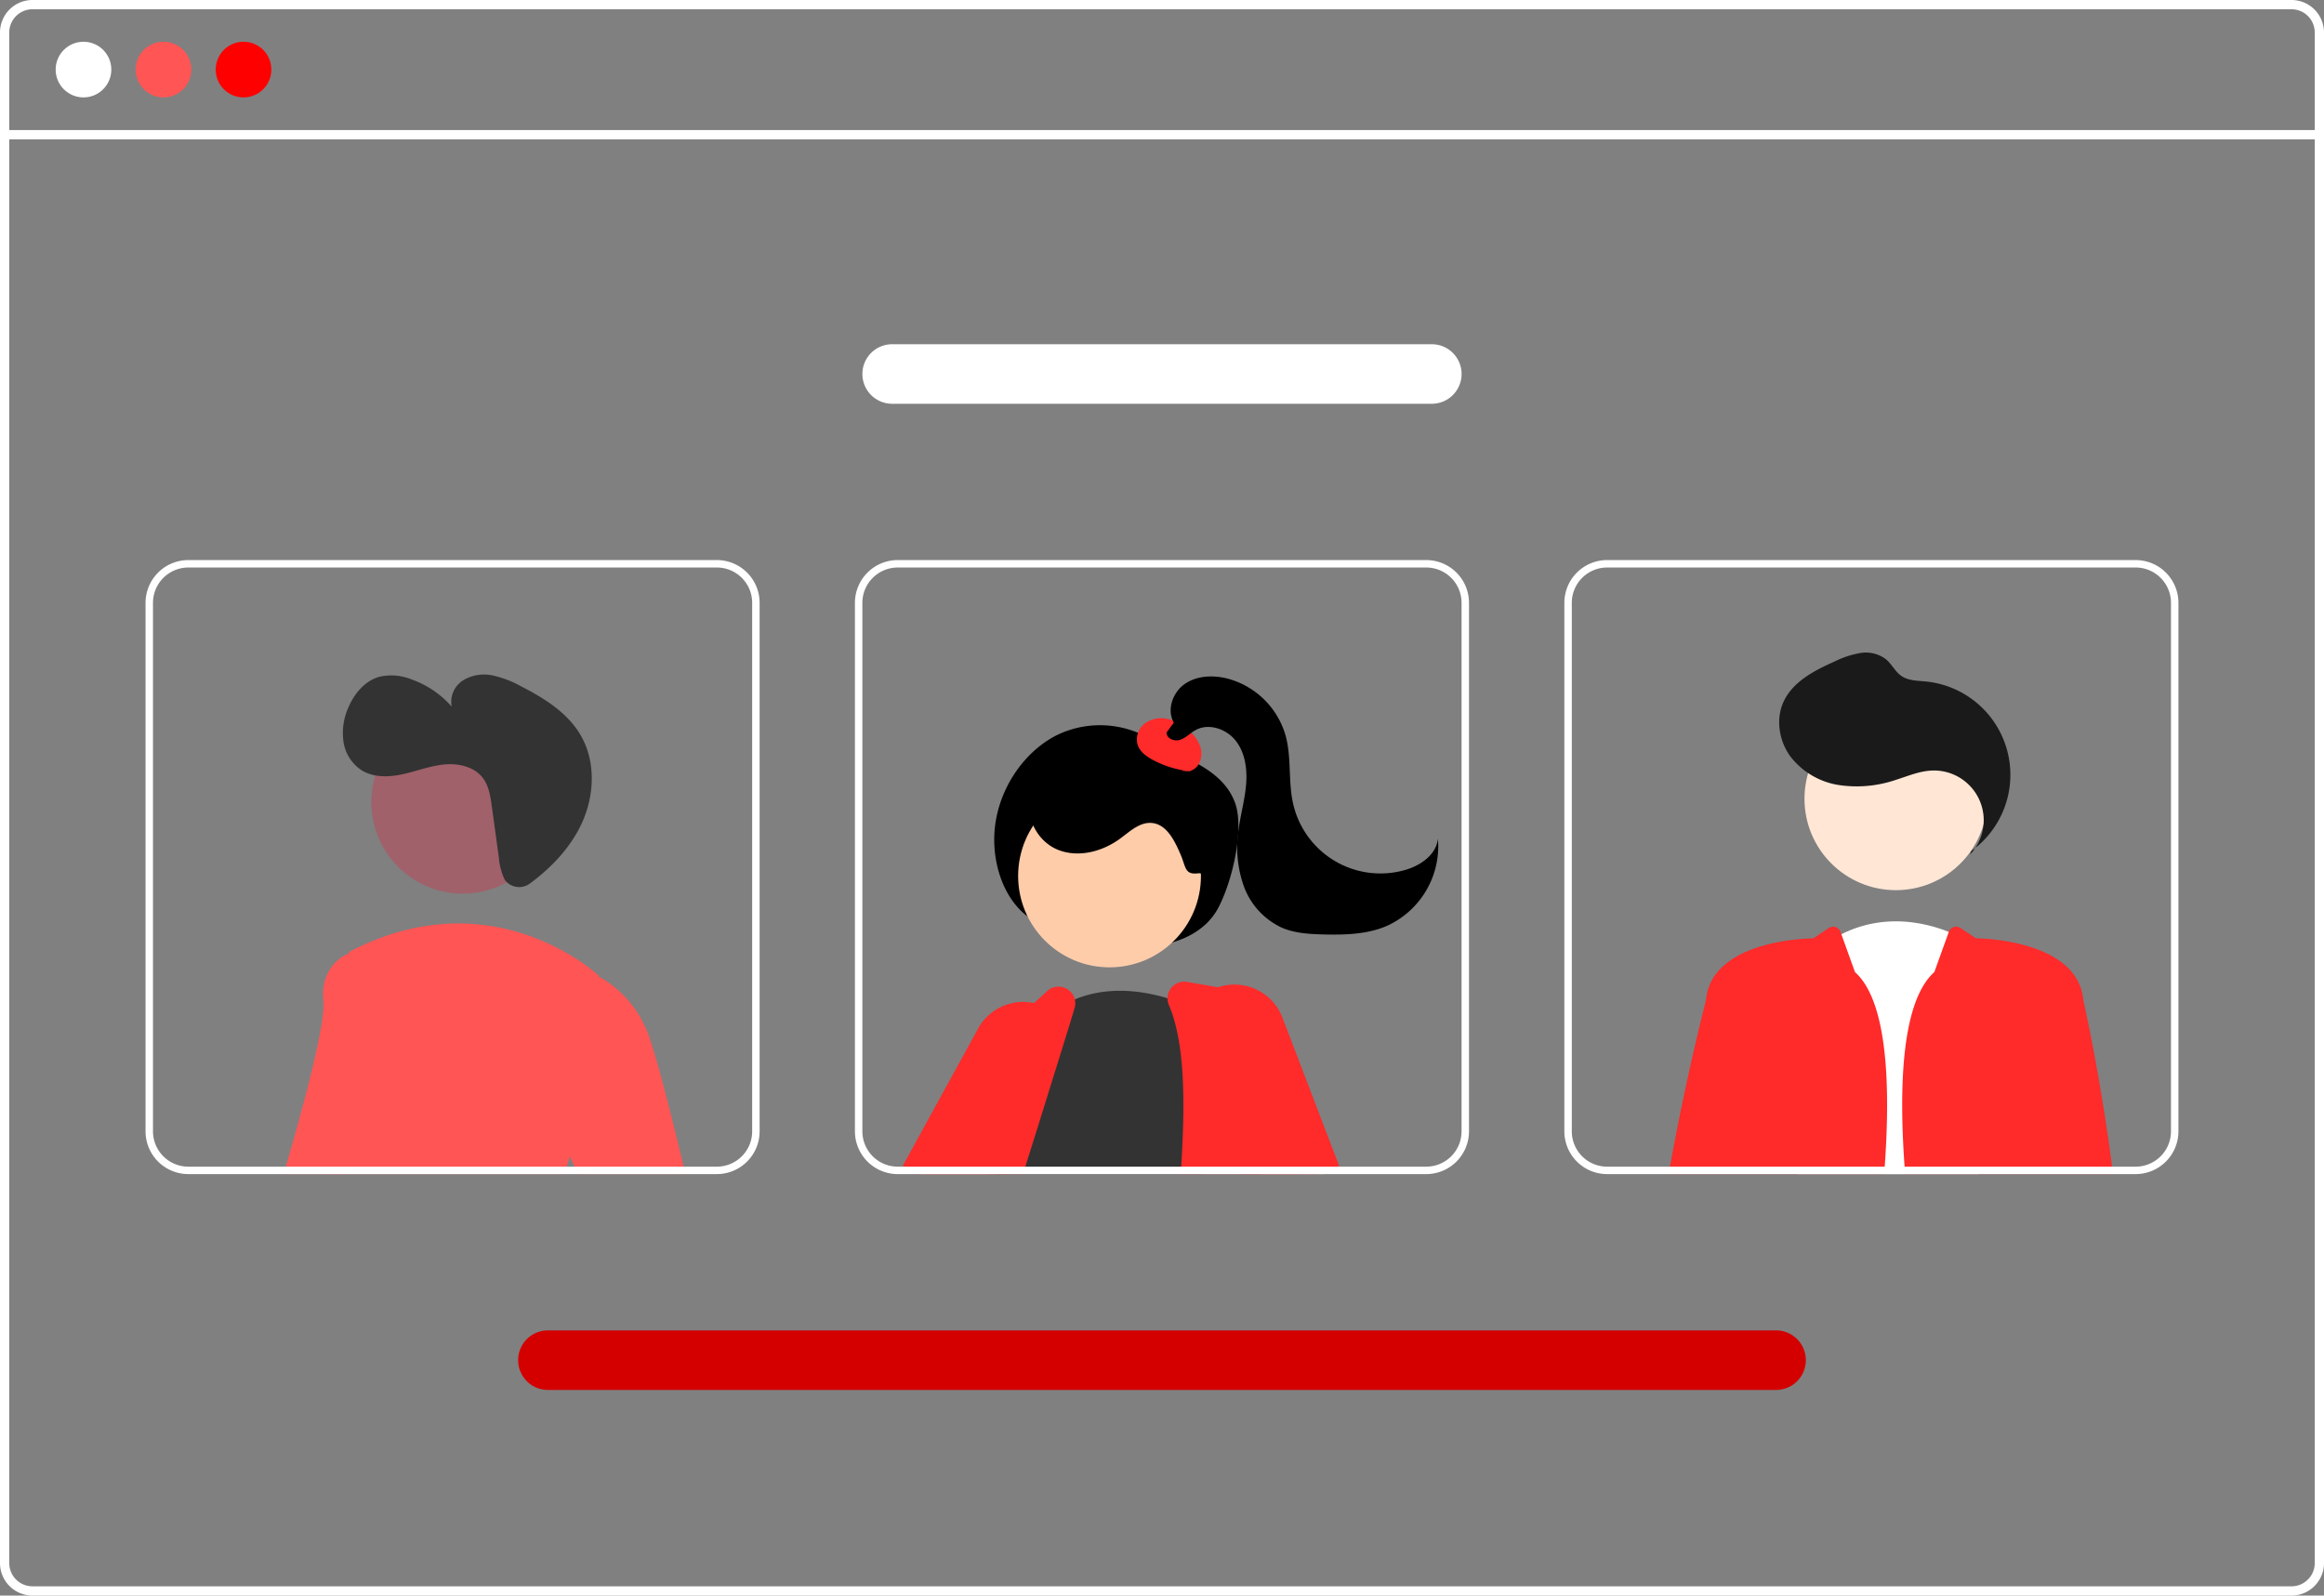 <svg xmlns="http://www.w3.org/2000/svg" xmlns:svg="http://www.w3.org/2000/svg" id="svg7522" width="624.45" height="428.76" version="1.1"><rect width="100%" height="100%" fill="#808080" stroke="none"/><path id="path7456" fill="#fff" d="M309.14 2.49h-4.27q-2.041-1.26-4.1-2.49l-2.57-1.56q-21.315-12.855-42.89-24.65-21.555-11.805-43.32-22.51a1.789 1.789 0 0 1-1.04-2.04.516.516 0 0 1 .07-.15c.2-.38.65-.54 1.31-.22l5.35 2.66q21.825 10.89 43.47 22.88 21.63 11.985 43.02 25.04l.9.55 4.07 2.49zm55.05 0h-2.64L359.76 0q-21.149-29.31-42.29-58.62-34.62-47.985-69.22-95.97a1.7 1.7 0 0 1-.3-.58c-.2-.71.32-1.13.99-1.06a2.006 2.006 0 0 1 1.4.88q19.41 26.91 38.81 53.8 34.44 47.745 68.87 95.48L362.4 0l1.79 2.49zm58.73-15.66c-.11 4.45-.38 8.83-.74 13.17q-.105 1.245-.21 2.49h-2.77l.23-2.49c.55-6.27.93-12.61.95-19.12a266.656 266.656 0 0 0-5.55-53.72 334.665 334.665 0 0 0-16.57-55.75 383.492 383.492 0 0 0-26.91-55.1 1.476 1.476 0 0 1-.25-.98c.11-.79 1.16-1.03 1.95-.28a2.293 2.293 0 0 1 .4.5q1.935 3.285 3.8 6.59a383.227 383.227 0 0 1 25.77 55.3 333.082 333.082 0 0 1 15.47 55.84 263.074 263.074 0 0 1 4.43 53.55z"/><path id="path7458" fill="#4d4d4d" d="M615.72 0h-607A8.728 8.728 0 0 0 0 8.72v411.32a8.728 8.728 0 0 0 8.72 8.72h607a8.712 8.712 0 0 0 6.63-3.06 2.046 2.046 0 0 0 .19-.24 8.167 8.167 0 0 0 1.25-2.11 8.507 8.507 0 0 0 .66-3.31V8.72A8.73 8.73 0 0 0 615.72 0zm6.24 420.04a6.175 6.175 0 0 1-1.03 3.42 6.446 6.446 0 0 1-2.36 2.12 6.184 6.184 0 0 1-2.85.69h-607a6.238 6.238 0 0 1-6.23-6.23V8.72a6.238 6.238 0 0 1 6.23-6.23h607a6.239 6.239 0 0 1 6.24 6.23z" style="fill:#fff"/><path id="path7460" fill="#3f3d56" d="M1.243 34.949h621.957v2.493H1.243z" style="fill:#fff"/><circle id="circle7462" cx="22.432" cy="18.696" r="7.478" fill="#06f" style="fill:#fff"/><circle id="circle7464" cx="43.932" cy="18.696" r="7.478" fill="#0055d4" style="fill:#f55"/><circle id="circle7466" cx="65.433" cy="18.696" r="7.478" fill="#ccc" style="fill:red"/><path id="path7468" fill="#1a1a1a" d="M276.977 246.87c-7.479-4.869-11.199-16.184-9.367-26.531s8.734-19.261 17.008-23.104a26.649 26.649 0 0 1 25.228 1.793c7.587 4.639 18.317 7.18 21.92 16.462 2.769 7.133-.743 21.617-4.469 28.546-3.221 5.988-9.341 8.727-15.091 9.918a45.34 45.34 0 0 1-36.669-8.461z" style="fill:#000"/><path id="path7470" fill="#ffb8b8" d="M266.306 313.5l-1.15 2h-17.63l1.19-2 3.08-5.19 7.18-12.12 8.13 3.25 5.97 2.39-5.98 10.31z"/><path id="path7472" fill="#2f2e41" d="M246.206 315.5l-3.22-2-.4-.25 20.21-36.83a13.731 13.731 0 0 1 8.25-6.62 13.575 13.575 0 0 1 6.78-.25 13.354 13.354 0 0 1 3.74 1.4 13.089 13.089 0 0 1 1.39.88 13.349 13.349 0 0 1 4.1 4.62 13.817 13.817 0 0 1-.42 13.95l-7.79 12.45-6.66 10.65-1.25 2z" style="fill:#ff2a2a"/><circle id="circle7474" cx="298.13" cy="235.38" r="24.561" fill="#ffb8b8" style="fill:#fca"/><path id="path7476" fill="#2a7fff" d="M322.786 315.5h-55.21l.25-.71q-.21-.645-.39-1.29l-.34-1.36a30.194 30.194 0 0 1 .01-12.7c3.05-14.98 15.22-27.15 15.22-27.15.21-.16.42-.31.63-.46a27.785 27.785 0 0 1 5.85-3.28c9.04-3.75 18.52-2.24 24.89-.3a49.669 49.669 0 0 1 6.49 2.47c.74.35 1.14.57 1.14.57l.63 19.21.76 23z" style="fill:#333"/><path id="path7478" fill="#2f2e41" d="M348.326 313.5l-4.22-21.46-4.26-21.64a4.519 4.519 0 0 0-3.65-3.57l-8.92-1.54-8.3-1.43a4.459 4.459 0 0 0-4.31 1.65 4.41 4.41 0 0 0-.97 2.74 4.521 4.521 0 0 0 .37 1.79c4.33 10.1 4.41 26.09 3.31 43.46l-.14 2h31.49zm-59.52-44.95a4.527 4.527 0 0 0-7.15-2.48l-3.83 3.48-15.68 14.28a4.345 4.345 0 0 0-1.12 1.59l-9.23 22.89q-.975 2.52-2.01 5.19l-.76 2h25.84l.63-2 3.35-10.65 8.21-26.4q.915-3 1.67-5.54a4.528 4.528 0 0 0 .08-2.36z" style="fill:#ff2a2a"/><path id="path7480" fill="#ffb8b8" d="M355.566 314.94l-.61-1.44-9.41-22.33-1.44.87-11.56 6.99 5.93 14.47.82 2h9.43 5.4 1.67z"/><path id="path7482" fill="#2f2e41" d="M344.586 273.46a13.821 13.821 0 0 0-17.31-8.17 12.41 12.41 0 0 0-1.27.5 13.647 13.647 0 0 0-5.82 4.93 13.205 13.205 0 0 0-1.43 2.77 13.742 13.742 0 0 0 .31 10.57l2.89 6.44 10.34 23 .9 2h20.93l1.44-.56 3.74-1.44.52-.2zm-27.166-66.288a4.063 4.063 0 0 0 4.622-1.754 5.851 5.851 0 0 0 .338-5.143 10.736 10.736 0 0 0-3.195-4.215 12.406 12.406 0 0 0-5.617-2.908 7.461 7.461 0 0 0-6.053 1.331 5.377 5.377 0 0 0-1.826 5.722c.636 1.844 2.358 3.08 4.079 4a27.094 27.094 0 0 0 11.038 3.138z" style="fill:#ff2a2a"/><path id="path7484" fill="#1a1a1a" d="M322.198 234.647c-3.949.544-3.442-1.465-5.023-5.124s-3.698-8.002-7.667-8.373c-3.252-.304-5.932 2.296-8.567 4.227-4.696 3.441-11.025 5.126-16.469 3.061s-9.227-8.553-7.161-13.996a11.943 11.943 0 0 1 6.906-6.529 24.028 24.028 0 0 1 9.623-1.337 49.647 49.647 0 0 1 20.864 5.341c4.472 2.272 8.826 5.523 10.522 10.244s2.813 11.355-2.038 12.632zm-6.796-40.46c-1.952-3.397-.341-8.059 2.853-10.329s7.477-2.493 11.288-1.582a22.166 22.166 0 0 1 15.9 15.411c1.617 5.941.656 12.322 2.025 18.326a24.049 24.049 0 0 0 30.222 17.725c4.102-1.205 8.271-4.133 8.674-8.389a23.518 23.518 0 0 1-13.928 23.549c-5.285 2.205-11.18 2.348-16.905 2.201-3.731-.096-7.546-.32-10.988-1.764a19.667 19.667 0 0 1-10.333-11.204 31.129 31.129 0 0 1-1.375-15.435c.563-4.028 1.684-7.977 1.997-12.032s-.281-8.386-2.781-11.594-7.276-4.847-10.83-2.87c-1.429.795-2.581 2.093-4.133 2.605s-3.752-.388-3.611-2.017z" style="fill:#000"/><path id="path7486" fill="#06f" d="M483.006 315.5l.19-2 5.64-58.68a35.917 35.917 0 0 1 5.93-3.77c11.61-5.85 22.81-3.05 28.87-.63a31.591 31.591 0 0 1 4.64 2.27l3.3 60.81.11 2z" style="fill:#fff"/><circle id="circle7488" cx="509.419" cy="214.642" r="24.561" fill="#ffb8b8" style="fill:#ffe6d5"/><path id="path7490" fill="#333" d="M529.347 229.618a13.369 13.369 0 0 0-10.145-22.564c-3.396.114-6.596 1.503-9.838 2.523a32.535 32.535 0 0 1-15.285 1.376 20.41 20.41 0 0 1-13.016-7.686c-3.039-4.177-3.986-9.969-1.84-14.667 2.478-5.423 8.268-8.412 13.714-10.84a25.063 25.063 0 0 1 6.962-2.288 8.929 8.929 0 0 1 6.926 1.746c1.53 1.316 2.427 3.295 4.093 4.436 1.875 1.284 4.31 1.25 6.571 1.477a25.205 25.205 0 0 1 12.208 45.54z" style="fill:#1a1a1a"/><path id="path7492" fill="#241c1c" d="M498.426 261.21l-3.66-10.16-.229-.633a2.104 2.104 0 0 0-3.146-1.037l-4.155 2.77s-26.65 0-28.79 15.99l-.1.83a.155.155 0 0 1-.01.04c-.27 1.05-5.3 20.49-9.62 44.49l-.36 2h57.91 0c1.884-24.109.83-46.525-7.84-54.29zm69.08 52.29c-3.16-24.62-7.68-44.53-7.68-44.53l-.11-.83c-2.13-15.99-28.78-15.99-28.78-15.99l-4.153-2.769a2.104 2.104 0 0 0-3.147 1.039l-3.89 10.79c-8.67 7.765-9.725 30.181-7.84 54.289v.001h55.85l-.25-2z" style="fill:#ff2a2a"/><path id="path7494" fill="#06f" d="M98.426 257.44l-5.94 56.06-.21 2h-16.07l.58-2c4.56-15.64 10.77-38.47 10.1-44.52-1.05-9.44 6.3-12.59 6.3-12.59l.46.09z" style="fill:#f55"/><circle id="circle7496" cx="124.343" cy="215.575" r="24.561" fill="#a0616a"/><g id="g7502" fill="#06f" style="fill:#f55"><path id="path7498" d="M156.136 303.6a40.266 40.266 0 0 0-3.03 7.16l-.83 2.74-.53 2h-64.78l.26-2 6.42-57.02.06-.62c38.82-20.46 67.15 6.3 67.15 6.3a13.72 13.72 0 0 0 .1.56c.62 3.74 3.78 25.58-4.82 40.88z" style="fill:#f55"/><path id="path7500" d="M153.106 310.76l-4.32-9.26 1.05-36.72 11.12-2.06.39-.07a29.445 29.445 0 0 1 12.62 14.72c2.16 5.4 6.27 21.64 9.74 36.13l.48 2h-28.87l-.93-2z" style="fill:#f55"/></g><path id="path7504" fill="#3f3d56" d="M192.616 150.5H50.596a11.504 11.504 0 0 0-11.49 11.49v142.02a11.504 11.504 0 0 0 11.49 11.49h142.02a11.497 11.497 0 0 0 11.49-11.49V161.99a11.497 11.497 0 0 0-11.49-11.49zm9.49 153.51a9.498 9.498 0 0 1-9.49 9.49H50.596a9.505 9.505 0 0 1-9.49-9.49V161.99a9.505 9.505 0 0 1 9.49-9.49h142.02a9.498 9.498 0 0 1 9.49 9.49zm-109.62 9.49l-.21 2h59.47l.53-2zm290.74-163h-142.02a11.504 11.504 0 0 0-11.49 11.49v142.02a11.504 11.504 0 0 0 11.49 11.49h142.02a11.497 11.497 0 0 0 11.49-11.49V161.99a11.497 11.497 0 0 0-11.49-11.49zm9.49 153.51a9.498 9.498 0 0 1-9.49 9.49h-142.02a9.505 9.505 0 0 1-9.49-9.49V161.99a9.505 9.505 0 0 1 9.49-9.49h142.02a9.498 9.498 0 0 1 9.49 9.49zm-125.28 9.49q.18.645.39 1.29l-.25.71h49.66l.14-2zm306.41-163h-142.02a11.497 11.497 0 0 0-11.49 11.49v142.02a11.497 11.497 0 0 0 11.49 11.49h142.02a11.504 11.504 0 0 0 11.49-11.49V161.99a11.504 11.504 0 0 0-11.49-11.49zm9.49 153.51a9.504 9.504 0 0 1-9.49 9.49h-142.02a9.498 9.498 0 0 1-9.49-9.49V161.99a9.498 9.498 0 0 1 9.49-9.49h142.02a9.504 9.504 0 0 1 9.49 9.49zm-76.92 9.49l-.15 2h43.09l.25-2z" style="fill:#fff"/><path id="path7506" fill="#b3b3b3" d="M477.221 373.5h-330a8 8 0 1 1 0-16h330a8 8 0 1 1 0 16z" style="fill:#d40000"/><path id="path7508" fill="#06f" d="M384.721 108.5h-145a8 8 0 0 1 0-16h145a8 8 0 0 1 0 16z" style="fill:#fff"/><path id="path7510" fill="#333" d="M136.091 236.974a4.853 4.853 0 0 0 6.346.407c5.789-4.291 10.87-9.632 13.878-16.147 3.446-7.465 3.831-16.625-.324-23.72-3.512-5.998-9.714-9.868-15.896-13.046a28.271 28.271 0 0 0-7.674-2.958 10.937 10.937 0 0 0-7.952 1.283 6.868 6.868 0 0 0-3.101 7.091 25.847 25.847 0 0 0-11.032-7.406 14.267 14.267 0 0 0-8.425-.611c-3.923 1.113-6.786 4.598-8.353 8.362a16.724 16.724 0 0 0-1.262 9.125 11.147 11.147 0 0 0 4.871 7.635c3.243 2.007 7.381 1.862 11.105 1.042s7.33-2.246 11.126-2.606 8.024.586 10.335 3.62c1.627 2.137 2.045 4.928 2.41 7.589l1.9 13.839a16.881 16.881 0 0 0 1.51 5.783 3.333 3.333 0 0 0 .538.718z" style="fill:#333"/></svg>